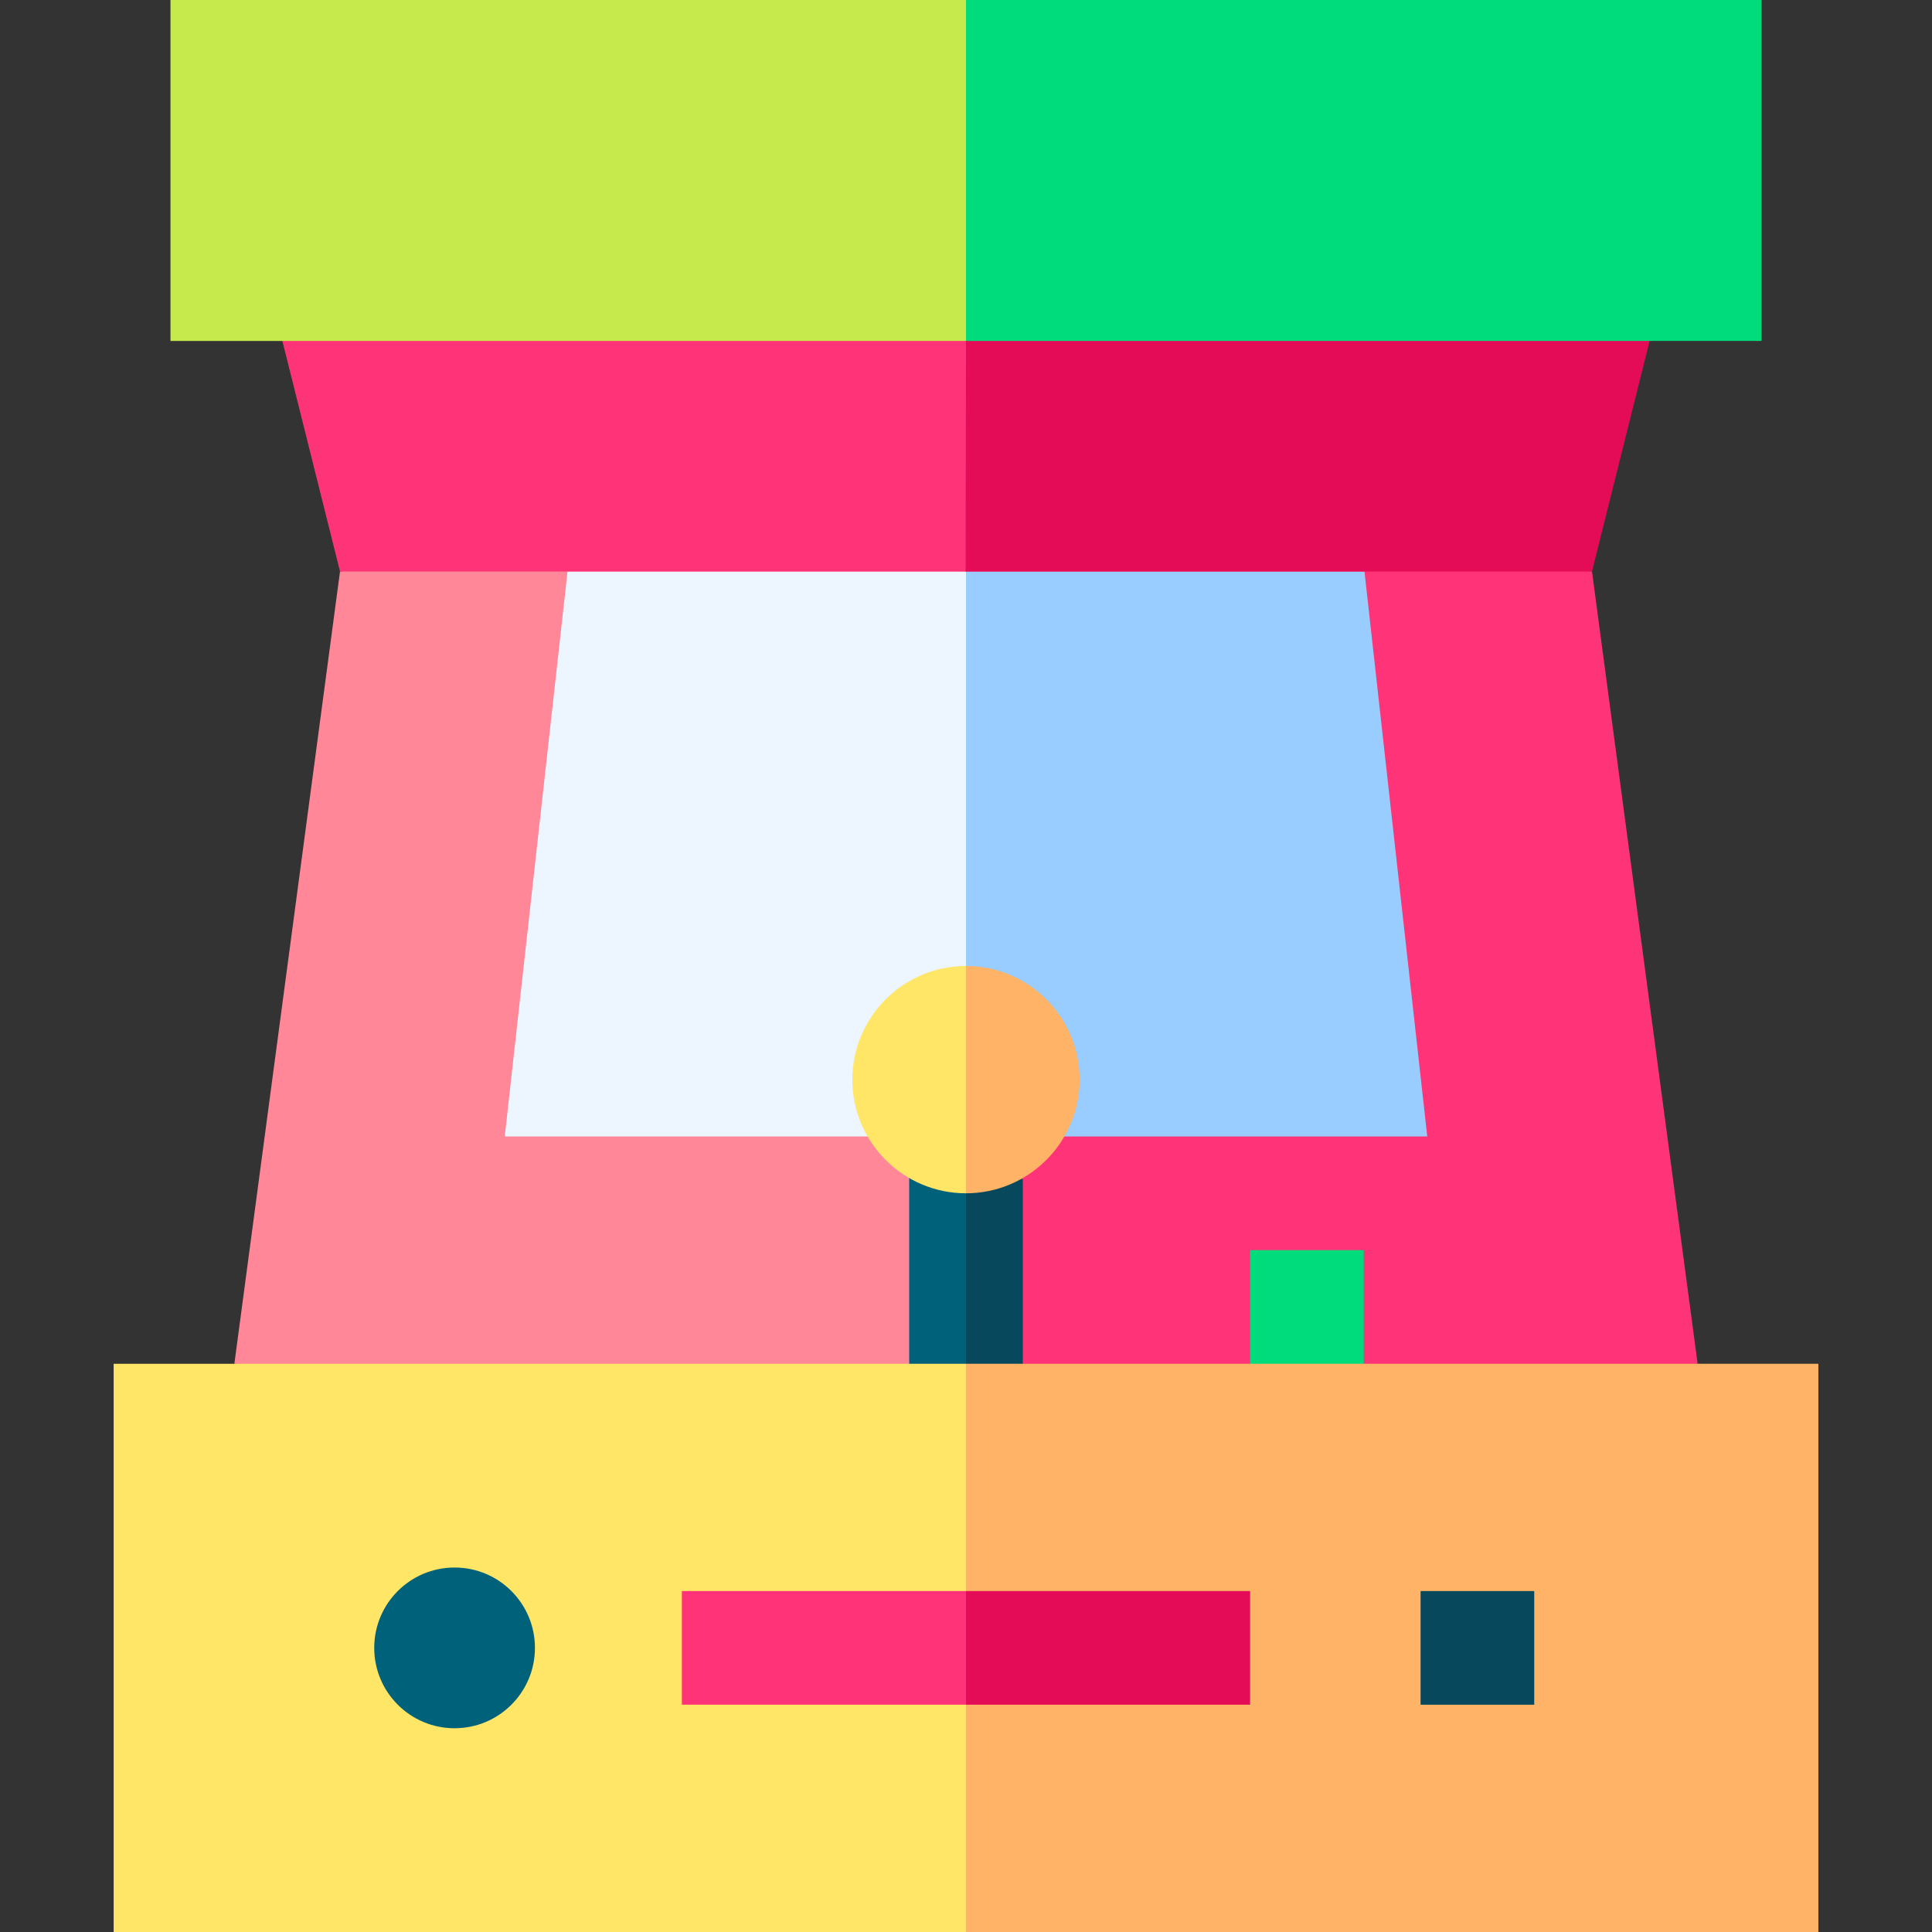 <svg id="Layer_1" enable-background="new 0 0 510 510" height="512" viewBox="0 0 510 510" width="512" xmlns="http://www.w3.org/2000/svg"><rect x="0" y="0" width="510" height="510" fill="#333333" stroke="none"/><g><path d="m355.5 370 92.633-10-27.886-209.142-78.995-10-86.346 10v239.142l.094-30z" fill="#f37"/><path d="m89.753 150.858c-5.55 41.622-21.726 162.942-27.886 209.142l94.566 10 98.473-10 10-102.156-10-106.985-76.573-10z" fill="#ff8797"/><path d="m330 360 15 10 15-10v-30h-30z" fill="#00dc7b"/><path d="m240 310.969v49.031l7.5 10 7.5-10 10-22.938-10-22.062-7.5-10.875z" fill="#00617a"/><path d="m270 311.371-8.334-7.246-6.666 10.875v45l7.5 10 7.5-10z" fill="#07485c"/><path d="m149.813 150.858c-1.145 10.299-15.475 139.274-16.571 149.142h121.759l10-75-10-74.142z" fill="#edf5ff"/><path d="m30 360v150h225l10-75-10-75c-15.192 0-209.806 0-225 0z" fill="#ffe666"/><path d="m255 360h225v150h-225z" fill="#ffb366"/><path d="m180 420v30h75l10-15-10-15c-20.194 0-63.236 0-75 0z" fill="#f37"/><path d="m255 420h75v30h-75z" fill="#e40c57"/><circle cx="120" cy="435" fill="#00617a" r="21.213"/><path d="m375 420h30v30h-30z" fill="#07485c"/><path d="m255 150.858v149.142h121.759l-16.571-149.142z" fill="#9cf"/><path d="m225 285c0 16.541 13.457 30 30 30l10-30-10-30c-16.541 0-30 13.457-30 30z" fill="#ffe666"/><path d="m285 285c0-16.542-13.458-30-30-30v60c16.542 0 30-13.458 30-30z" fill="#ffb366"/><path d="m162.895 80-88.356 10c6.81 27.237 3.795 15.179 15.214 60.858h165.153l10-33.682-10-27.177z" fill="#f37"/><path d="m255 90-.094 60.858h165.341c25.379-101.512 6.723-26.891 15.215-60.858l-86.212-10z" fill="#e40c57"/><path d="m45 0v90h210l10-45-10-45c-11.664 0-198.336 0-210 0z" fill="#c6ea4b"/><path d="m255 0h210v90h-210z" fill="#00dc7b"/></g></svg>